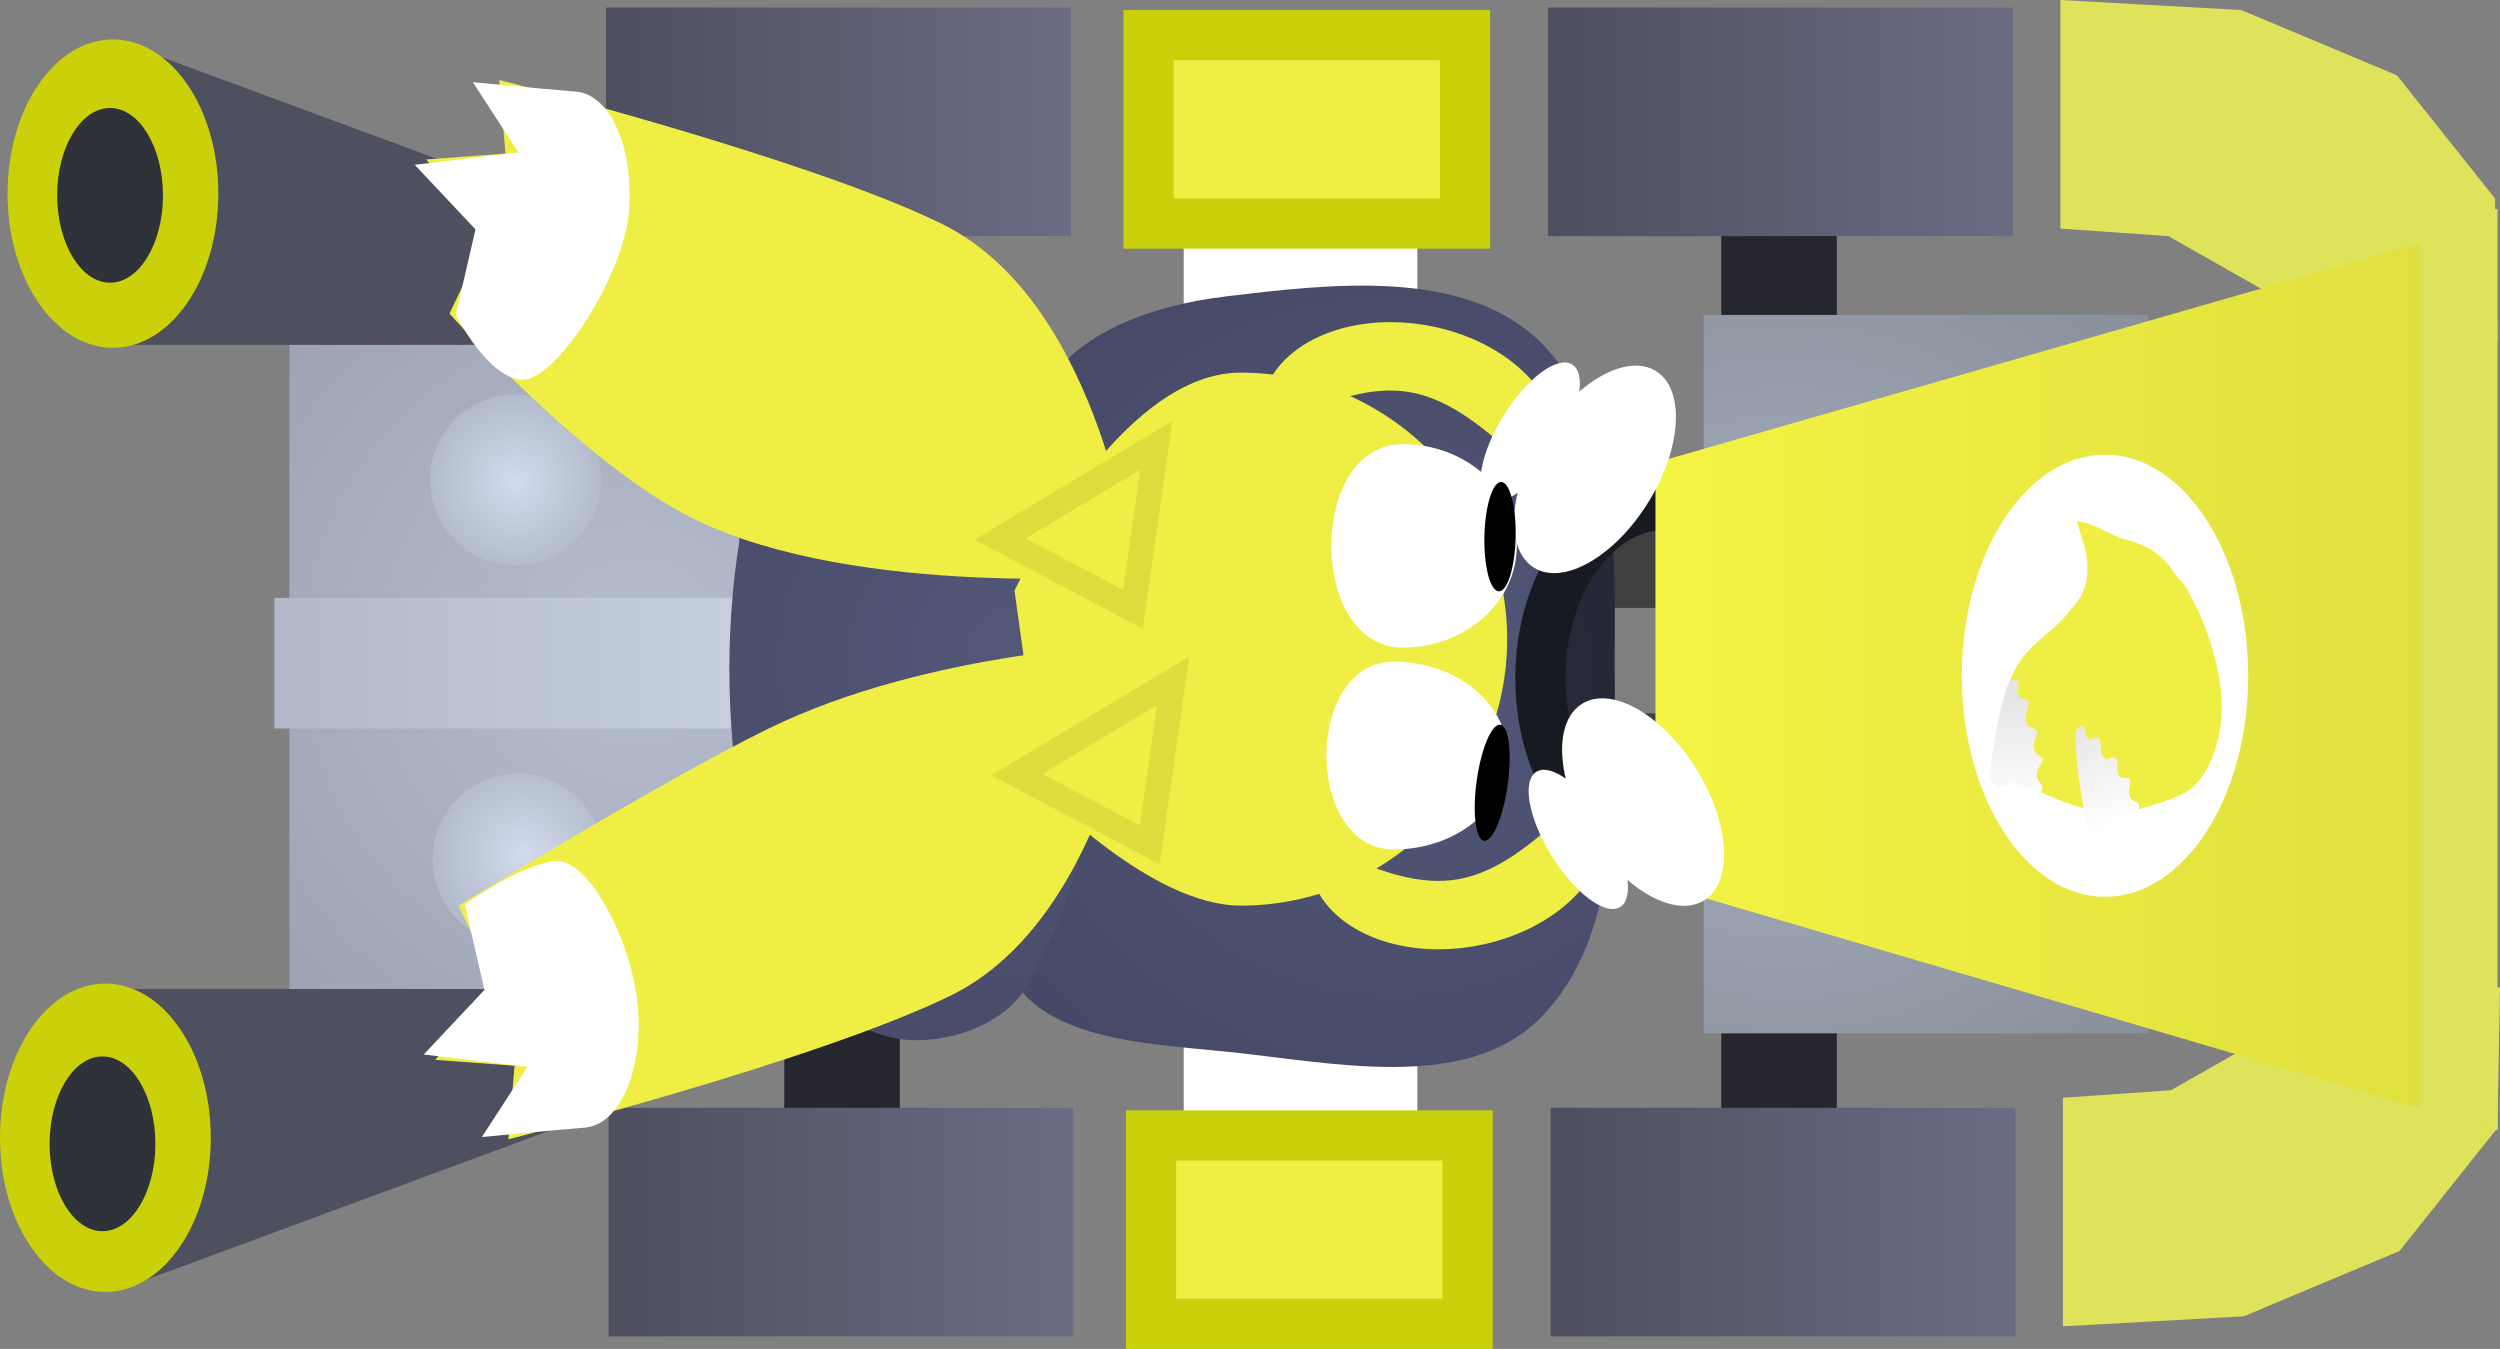 <svg version="1.1" xmlns="http://www.w3.org/2000/svg" xmlns:xlink="http://www.w3.org/1999/xlink" width="49.761" height="26.85" viewBox="0,0,49.761,26.85"><rect x="0" y="0" width="49.761" height="26.85" fill="#808080" stroke="none"/><defs><radialGradient cx="223.25" cy="179.799" r="11.126" gradientUnits="userSpaceOnUse" id="color-1"><stop offset="0" stop-color="#b6becf"/><stop offset="1" stop-color="#999fae"/></radialGradient><linearGradient x1="216.05" y1="178.7" x2="225.55" y2="178.7" gradientUnits="userSpaceOnUse" id="color-2"><stop offset="0" stop-color="#b1b8c9"/><stop offset="1" stop-color="#c6d0e1"/></linearGradient><radialGradient cx="238.363" cy="180.34" r="11.754" gradientUnits="userSpaceOnUse" id="color-3"><stop offset="0" stop-color="#535879"/><stop offset="1" stop-color="#434561"/></radialGradient><radialGradient cx="230.838" cy="179.952" r="11.614" gradientUnits="userSpaceOnUse" id="color-4"><stop offset="0" stop-color="#535879"/><stop offset="1" stop-color="#434561"/></radialGradient><radialGradient cx="246.199" cy="180.281" r="12.159" gradientUnits="userSpaceOnUse" id="color-5"><stop offset="0" stop-color="#a9b1c0"/><stop offset="1" stop-color="#828893"/></radialGradient><linearGradient x1="0" y1="0" x2="0" y2="0" gradientUnits="userSpaceOnUse" id="color-6"><stop offset="0" stop-color="#000000" stop-opacity="0"/><stop offset="1" stop-color="#000000"/></linearGradient><linearGradient x1="243.54" y1="180.252" x2="260.264" y2="180.252" gradientUnits="userSpaceOnUse" id="color-7"><stop offset="0" stop-color="#f4f444"/><stop offset="1" stop-color="#dddd3e"/></linearGradient><linearGradient x1="222.703" y1="188.85" x2="231.953" y2="188.85" gradientUnits="userSpaceOnUse" id="color-8"><stop offset="0" stop-color="#4d4e5e"/><stop offset="1" stop-color="#6b6c84"/></linearGradient><linearGradient x1="241.453" y1="188.85" x2="250.703" y2="188.85" gradientUnits="userSpaceOnUse" id="color-9"><stop offset="0" stop-color="#4d4e5e"/><stop offset="1" stop-color="#6b6c84"/></linearGradient><linearGradient x1="222.653" y1="166.95" x2="231.903" y2="166.95" gradientUnits="userSpaceOnUse" id="color-10"><stop offset="0" stop-color="#4d4e5e"/><stop offset="1" stop-color="#6b6c84"/></linearGradient><linearGradient x1="241.403" y1="166.95" x2="250.653" y2="166.95" gradientUnits="userSpaceOnUse" id="color-11"><stop offset="0" stop-color="#4d4e5e"/><stop offset="1" stop-color="#6b6c84"/></linearGradient><radialGradient cx="221" cy="183.8" r="2.34" gradientUnits="userSpaceOnUse" id="color-12"><stop offset="0" stop-color="#d1dbed"/><stop offset="1" stop-color="#a9b1c0"/></radialGradient><radialGradient cx="220.85" cy="176.4" r="2.275" gradientUnits="userSpaceOnUse" id="color-13"><stop offset="0" stop-color="#d1dbed"/><stop offset="1" stop-color="#a9b1c0"/></radialGradient><linearGradient x1="251.901" y1="182.945" x2="251.831" y2="177.234" gradientUnits="userSpaceOnUse" id="color-14"><stop offset="0" stop-color="#ffffff"/><stop offset="1" stop-color="#c0c0c0"/></linearGradient><linearGradient x1="253.893" y1="182.775" x2="252.008" y2="177.755" gradientUnits="userSpaceOnUse" id="color-15"><stop offset="0" stop-color="#ffffff"/><stop offset="1" stop-color="#c0c0c0"/></linearGradient></defs><g transform="translate(-210.589,-166.8)"><g data-paper-data="{&quot;isPaintingLayer&quot;:true}" fill-rule="nonzero" stroke-linejoin="miter" stroke-miterlimit="10" stroke-dasharray="" stroke-dashoffset="0" style="mix-blend-mode: normal"><path d="M223.55,178.9h25v2.1h-25z" fill="#ffffff" stroke="none" stroke-width="0.884" stroke-linecap="butt"/><path d="M234.15,171h4.65v18.6h-4.65z" fill="#ffffff" stroke="none" stroke-width="1" stroke-linecap="butt"/><path d="M244.85,170.75h2.3v18.75h-2.3z" fill="#25262e" stroke="none" stroke-width="1" stroke-linecap="butt"/><path d="M226.2,170.75h2.3v18.75h-2.3z" fill="#25262e" stroke="none" stroke-width="1" stroke-linecap="butt"/><path d="M251.6,166.8l3.6,0.2l3.1,1.3l1.95,2.45l0.05,2.8l-4.7,-1l-1.85,-1.05l-2.15,-0.15z" data-paper-data="{&quot;origPos&quot;:null}" fill="#dee35b" stroke="none" stroke-width="1" stroke-linecap="round"/><path d="M251.65,188.65l2.15,-0.15l1.85,-1.05l4.7,-1l-0.05,2.8l-1.95,2.45l-3.1,1.3l-3.6,0.2z" data-paper-data="{&quot;origPos&quot;:null}" fill="#dee35b" stroke="none" stroke-width="1" stroke-linecap="round"/><path d="M216.35,173.65h8.95v12.9h-8.95z" fill="url(#color-1)" stroke="none" stroke-width="1" stroke-linecap="butt"/><path d="M216.05,178.7h9.5v2.6h-9.5z" fill="url(#color-2)" stroke="none" stroke-width="1" stroke-linecap="butt"/><g data-paper-data="{&quot;origPos&quot;:null}" stroke="none" stroke-width="1.59" stroke-linecap="round"><path d="M234.974,172.701c2.083,-0.248 4.723,-0.571 6.242,0.875c1.616,1.546 1.52,4.256 1.511,6.441c0.009,2.43 0.186,5.41 -1.511,7.077c-1.493,1.461 -4.163,0.843 -6.242,0.636c-1.589,-0.159 -3.758,-0.242 -4.333,-1.67c-0.817,-1.84 0.975,-3.896 1.113,-5.884c0.126,-1.803 -1.234,-3.745 -0.477,-5.407c0.522,-1.306 2.23,-1.892 3.697,-2.067z" data-paper-data="{&quot;origPos&quot;:null}" fill="url(#color-3)"/><path d="M228.288,172.808c1.18,-0.089 2.414,0.748 2.942,1.749c1.019,1.722 1.42,3.828 1.352,5.805c-0.073,2.107 -0.525,4.327 -1.59,6.123c-0.52,0.817 -1.827,1.177 -2.704,0.954c-1.002,-0.256 -1.673,-0.819 -2.249,-2.144c-0.576,-1.325 -0.932,-3.154 -0.932,-5.172c0,-2.018 0.356,-3.847 0.932,-5.172c0.576,-1.325 1.217,-2.066 2.249,-2.144z" fill="url(#color-4)"/></g><path d="M244.5,173.068h8.85v14.3h-8.85z" fill="url(#color-5)" stroke="none" stroke-width="1.147" stroke-linecap="butt"/><path d="M243.725,176.85c0.683,0 1.302,0.387 1.75,1.011c0.448,0.625 0.725,1.487 0.725,2.439c0,0.952 -0.277,1.814 -0.725,2.439c-0.448,0.624 -1.067,1.011 -1.75,1.011c-0.683,0 -1.302,-0.387 -1.75,-1.011c-0.448,-0.625 -0.725,-1.487 -0.725,-2.439c0,-0.952 0.277,-1.814 0.725,-2.439c0.448,-0.624 1.067,-1.011 1.75,-1.011z" data-paper-data="{&quot;origPos&quot;:null}" fill="url(#color-6)" stroke="#181a22" stroke-width="1" stroke-linecap="butt"/><path d="M243.54,176.01l16.724,-4.809v18.102l-16.724,-4.917z" data-paper-data="{&quot;origPos&quot;:null}" fill="url(#color-7)" stroke="none" stroke-width="0.54" stroke-linecap="butt"/><path d="M252.488,175.85c0.786,0 1.499,0.493 2.015,1.29c0.516,0.796 0.835,1.896 0.835,3.11c0,1.214 -0.319,2.314 -0.835,3.11c-0.516,0.797 -1.229,1.29 -2.015,1.29c-0.786,0 -1.499,-0.493 -2.015,-1.29c-0.516,-0.796 -0.835,-1.896 -0.835,-3.11c0,-1.214 0.319,-2.314 0.835,-3.11c0.516,-0.797 1.229,-1.29 2.015,-1.29z" data-paper-data="{&quot;origPos&quot;:null}" fill="#ffffff" stroke="none" stroke-width="1" stroke-linecap="butt"/><path d="M222.703,188.85h9.25v4.55h-9.25z" fill="url(#color-8)" stroke="none" stroke-width="1.062" stroke-linecap="butt"/><path d="M241.453,188.85h9.25v4.55h-9.25z" data-paper-data="{&quot;origPos&quot;:null}" fill="url(#color-9)" stroke="none" stroke-width="1.062" stroke-linecap="butt"/><path d="M233.5,189.4h6.3v3.75h-6.3z" data-paper-data="{&quot;origPos&quot;:null}" fill="#efee44" stroke="#cad10a" stroke-width="1" stroke-linecap="round"/><path d="M222.653,166.95h9.25v4.55h-9.25z" fill="url(#color-10)" stroke="none" stroke-width="1.062" stroke-linecap="butt"/><path d="M241.403,166.95h9.25v4.55h-9.25z" fill="url(#color-11)" stroke="none" stroke-width="1.062" stroke-linecap="butt"/><path d="M233.45,167.5h6.3v3.75h-6.3z" data-paper-data="{&quot;origPos&quot;:null}" fill="#efee44" stroke="#cad10a" stroke-width="1" stroke-linecap="round"/><path d="M213.069,167.664l9.018,3.333l1.754,1.273l0.689,1.394h-11.461z" fill="#4e4f5f" stroke="none" stroke-width="1.232" stroke-linecap="round"/><path d="M211.353,172.823c-0.381,-0.555 -0.614,-1.322 -0.614,-2.169c0,-0.847 0.234,-1.614 0.614,-2.169c0.381,-0.556 0.905,-0.9 1.484,-0.9c0.578,0 1.103,0.343 1.484,0.9c0.381,0.555 0.614,1.322 0.614,2.169c0,0.847 -0.234,1.614 -0.614,2.169c-0.381,0.556 -0.905,0.9 -1.484,0.9c-0.579,0 -1.103,-0.343 -1.484,-0.9z" data-paper-data="{&quot;origPos&quot;:null}" fill="#cad10a" stroke="none" stroke-width="2.387" stroke-linecap="butt"/><path d="M212.036,171.917c-0.19,-0.314 -0.309,-0.749 -0.309,-1.229c0,-0.48 0.118,-0.915 0.309,-1.229c0.19,-0.315 0.453,-0.51 0.744,-0.51c0.291,0 0.553,0.195 0.744,0.51c0.19,0.314 0.309,0.749 0.309,1.229c0,0.48 -0.118,0.915 -0.309,1.229c-0.19,0.315 -0.453,0.51 -0.744,0.51c-0.291,0 -0.553,-0.195 -0.744,-0.51z" data-paper-data="{&quot;origPos&quot;:null}" fill="#30323a" stroke="none" stroke-width="1.197" stroke-linecap="butt"/><path d="M212.919,186.486h11.461l-0.689,1.394l-1.754,1.273l-9.018,3.333z" fill="#4e4f5f" stroke="none" stroke-width="1.232" stroke-linecap="round"/><path d="M212.687,186.377c0.578,0 1.103,0.343 1.484,0.9c0.381,0.555 0.614,1.322 0.614,2.169c0,0.847 -0.234,1.614 -0.614,2.169c-0.381,0.556 -0.905,0.9 -1.484,0.9c-0.579,0 -1.103,-0.343 -1.484,-0.9c-0.381,-0.555 -0.614,-1.322 -0.614,-2.169c0,-0.847 0.234,-1.614 0.614,-2.169c0.381,-0.556 0.905,-0.9 1.484,-0.9z" data-paper-data="{&quot;origPos&quot;:null}" fill="#cad10a" stroke="none" stroke-width="2.387" stroke-linecap="butt"/><path d="M212.629,187.828c0.291,0 0.553,0.195 0.744,0.51c0.19,0.314 0.309,0.749 0.309,1.229c0,0.48 -0.118,0.915 -0.309,1.229c-0.19,0.315 -0.453,0.51 -0.744,0.51c-0.291,0 -0.553,-0.195 -0.744,-0.51c-0.19,-0.314 -0.309,-0.749 -0.309,-1.229c0,-0.48 0.118,-0.915 0.309,-1.229c0.19,-0.315 0.453,-0.51 0.744,-0.51z" fill="#30323a" stroke="none" stroke-width="1.197" stroke-linecap="butt"/><path d="M220.9,182.2c0.469,0 0.894,0.19 1.202,0.498c0.308,0.308 0.498,0.733 0.498,1.202c0,0.469 -0.19,0.894 -0.498,1.202c-0.308,0.308 -0.733,0.498 -1.202,0.498c-0.469,0 -0.894,-0.19 -1.202,-0.498c-0.308,-0.308 -0.498,-0.733 -0.498,-1.202c0,-0.469 0.19,-0.894 0.498,-1.202c0.308,-0.308 0.733,-0.498 1.202,-0.498z" fill="url(#color-12)" stroke="none" stroke-width="1" stroke-linecap="butt"/><path d="M220.85,174.65c0.469,0 0.894,0.19 1.202,0.498c0.308,0.308 0.498,0.733 0.498,1.202c0,0.469 -0.19,0.894 -0.498,1.202c-0.308,0.308 -0.733,0.498 -1.202,0.498c-0.469,0 -0.894,-0.19 -1.202,-0.498c-0.308,-0.308 -0.498,-0.733 -0.498,-1.202c0,-0.469 0.19,-0.894 0.498,-1.202c0.308,-0.308 0.733,-0.498 1.202,-0.498z" fill="url(#color-13)" stroke="none" stroke-width="1" stroke-linecap="butt"/><g data-paper-data="{&quot;origPos&quot;:null,&quot;origRot&quot;:0}" stroke="none" stroke-width="0" stroke-linecap="butt"><path d="M239.018,173.281c1.62,0.297 2.763,1.464 2.553,2.606c-0.21,1.142 -1.277,-0.98 -2.897,-1.277c-1.62,-0.297 -3.179,1.342 -2.969,0.2c0.21,-1.142 1.693,-1.826 3.312,-1.529z" data-paper-data="{&quot;origPos&quot;:null,&quot;origRot&quot;:0}" fill="#efee44"/><g data-paper-data="{&quot;origPos&quot;:null,&quot;origRot&quot;:0}" fill="#ffffff"><path d="M241.577,175.728c-0.461,0.743 -1.072,1.198 -1.364,1.017c-0.293,-0.182 -0.156,-0.931 0.304,-1.674c0.461,-0.743 1.072,-1.198 1.364,-1.017c0.293,0.182 0.156,0.931 -0.304,1.674z" data-paper-data="{&quot;origPos&quot;:null}"/><path d="M243.396,176.8c-0.67,1.081 -1.688,1.663 -2.274,1.3c-0.585,-0.363 -0.517,-1.534 0.153,-2.614c0.67,-1.081 1.688,-1.663 2.274,-1.3c0.585,0.363 0.517,1.534 -0.153,2.614z" data-paper-data="{&quot;origPos&quot;:null}"/></g></g><g data-paper-data="{&quot;origPos&quot;:null,&quot;origRot&quot;:0,&quot;index&quot;:null}" stroke="none" stroke-width="0" stroke-linecap="butt"><path d="M236.662,184.097c-0.21,-1.142 1.349,0.498 2.969,0.2c1.62,-0.297 2.687,-2.419 2.897,-1.277c0.21,1.142 -0.934,2.309 -2.553,2.606c-1.62,0.297 -3.103,-0.387 -3.312,-1.529z" data-paper-data="{&quot;origPos&quot;:null,&quot;origRot&quot;:0}" fill="#efee44"/><g data-paper-data="{&quot;origPos&quot;:null,&quot;origRot&quot;:0}" fill="#ffffff"><path d="M242.838,184.853c-0.293,0.182 -0.904,-0.274 -1.364,-1.017c-0.461,-0.743 -0.597,-1.493 -0.304,-1.674c0.293,-0.182 0.904,0.274 1.364,1.017c0.461,0.743 0.597,1.493 0.304,1.674z" data-paper-data="{&quot;origPos&quot;:null}"/><path d="M244.507,184.722c-0.585,0.363 -1.603,-0.219 -2.274,-1.3c-0.67,-1.081 -0.739,-2.251 -0.153,-2.614c0.585,-0.363 1.603,0.219 2.274,1.3c0.67,1.081 0.739,2.251 0.153,2.614z" data-paper-data="{&quot;origPos&quot;:null}"/></g></g><path d="M240.588,179.521c0,2.93 -2.375,5.305 -5.305,5.305c-1.785,0 -3.944,-2.265 -3.944,-2.265l-0.557,-4.004c0,0 2.03,-4.34 4.501,-4.34c2.93,0 5.305,2.375 5.305,5.305z" data-paper-data="{&quot;origPos&quot;:null}" fill="#efee44" stroke="none" stroke-width="0" stroke-linecap="butt"/><path d="M240.601,181.839c0,1.032 -1.017,1.869 -2.271,1.869c-1.785,0 -1.785,-3.738 0,-3.738c1.254,0 2.271,0.837 2.271,1.869z" data-paper-data="{&quot;origPos&quot;:null}" fill="#ffffff" stroke="none" stroke-width="0" stroke-linecap="butt"/><path d="M240.598,182.423c-0.09,0.638 -0.3,1.136 -0.47,1.112c-0.17,-0.024 -0.235,-0.56 -0.146,-1.198c0.09,-0.638 0.3,-1.136 0.47,-1.112c0.17,0.024 0.235,0.56 0.146,1.198z" data-paper-data="{&quot;origPos&quot;:null,&quot;origRot&quot;:0}" fill="#000000" stroke="none" stroke-width="0" stroke-linecap="butt"/><path d="M240.78,177.664c0,1.118 -1.017,2.025 -2.271,2.025c-1.894,0 -1.894,-4.049 0,-4.049c1.254,0 2.271,0.907 2.271,2.025z" data-paper-data="{&quot;origPos&quot;:null}" fill="#ffffff" stroke="none" stroke-width="0" stroke-linecap="butt"/><path d="M240.757,177.488c-0.013,0.601 -0.163,1.085 -0.334,1.082c-0.172,-0.004 -0.3,-0.494 -0.288,-1.095c0.013,-0.601 0.163,-1.085 0.334,-1.082c0.172,0.004 0.3,0.494 0.288,1.095z" data-paper-data="{&quot;origPos&quot;:null,&quot;origRot&quot;:0}" fill="#000000" stroke="none" stroke-width="0" stroke-linecap="butt"/><g data-paper-data="{&quot;origRot&quot;:0,&quot;origPos&quot;:null}" stroke="none" stroke-width="0" stroke-linecap="butt"><path d="M233.166,178.258c0,0 -5.519,0.464 -8.755,-1.123c-2.213,-1.086 -4.875,-4.093 -4.875,-4.093l0.759,-1.6l-1.224,-1.469l1.579,-0.117l-0.124,-1.464c0,0 6.138,1.553 8.807,2.862c3.235,1.587 3.832,7.004 3.832,7.004z" data-paper-data="{&quot;origPos&quot;:null,&quot;origRot&quot;:0}" fill="#efee44"/><g data-paper-data="{&quot;origPos&quot;:null,&quot;origRot&quot;:0}" fill="#ffffff"><path d="M222.054,168.624c0.687,0.057 1.158,1.13 1.053,2.398c-0.105,1.267 -1.461,3.392 -2.147,3.335c-0.676,-0.056 -1.299,-1.289 -1.299,-1.289l0.392,-1.702l-1.209,-1.286l2.063,-0.247l-0.906,-1.397c0,0 1.367,0.131 2.053,0.188z" data-paper-data="{&quot;origPos&quot;:null}"/></g></g><path d="M233.139,178.929l-2.644,-1.4l3.11,-1.866z" data-paper-data="{&quot;origPos&quot;:null,&quot;index&quot;:null}" fill="#efee44" stroke="#dddd3e" stroke-width="0.5" stroke-linecap="round"/><g data-paper-data="{&quot;origRot&quot;:0,&quot;origPos&quot;:null,&quot;index&quot;:null}" stroke="none" stroke-width="0" stroke-linecap="butt"><path d="M229.514,186.615c-2.669,1.31 -8.807,2.862 -8.807,2.862l0.124,-1.464l-1.579,-0.117l1.224,-1.469l-0.759,-1.6c0,0 3.948,-2.435 6.161,-3.521c3.235,-1.587 7.469,-1.695 7.469,-1.695c0,0 -0.597,5.416 -3.832,7.004z" data-paper-data="{&quot;origPos&quot;:null,&quot;origRot&quot;:0}" fill="#efee44"/><g data-paper-data="{&quot;origPos&quot;:null,&quot;origRot&quot;:0}" fill="#ffffff"><path d="M220.18,189.433l0.906,-1.397l-2.063,-0.247l1.209,-1.286l-0.392,-1.702c0,0 1.123,-0.805 1.799,-0.861c0.687,-0.057 1.542,1.639 1.647,2.906c0.105,1.267 -0.366,2.341 -1.053,2.398c-0.687,0.057 -2.053,0.188 -2.053,0.188z" data-paper-data="{&quot;origPos&quot;:null}"/></g></g><path d="M233.474,183.618l-2.644,-1.4l3.11,-1.866z" data-paper-data="{&quot;origPos&quot;:null,&quot;index&quot;:null}" fill="#efee44" stroke="#dddd3e" stroke-width="0.5" stroke-linecap="round"/><path d="M252.197,177.26c0.139,0.064 0.272,0.161 0.389,0.292c0.271,0.306 0.524,0.573 0.679,1.038c0.057,0.172 0.074,0.369 0.145,0.534c0.054,0.15 0.055,0.291 0.077,0.455c0.09,0.668 0.068,1.534 -0.118,2.172c-0.209,0.683 -0.732,1.259 -1.268,1.142c-0.33,-0.075 -0.654,-0.223 -0.974,-0.36c-0.195,-0.084 -0.416,-0.216 -0.619,-0.126c-0.118,0.05 -0.162,0.081 -0.283,-0.071c-0.036,-0.045 0.003,-0.391 0.013,-0.447c0.101,-0.577 0.171,-1.093 0.386,-1.608c0.231,-0.545 0.603,-0.755 0.955,-1.089c0.108,-0.102 0.206,-0.239 0.306,-0.355c0.274,-0.295 0.312,-0.756 0.185,-1.195l-0.145,-0.471z" data-paper-data="{&quot;origPos&quot;:null,&quot;origRot&quot;:0}" fill="#efee44" stroke="none" stroke-width="0.5" stroke-linecap="butt"/><path d="M251.126,182.557c-0.197,-0.085 -0.421,-0.218 -0.626,-0.128c-0.119,0.051 -0.164,0.082 -0.286,-0.072c-0.036,-0.046 0.003,-0.395 0.013,-0.452c0.1,-0.568 0.169,-1.078 0.374,-1.585c0.018,0.004 0.036,0.007 0.054,0.01c0.019,0.003 0.093,0.001 0.098,0.001c0.002,0.015 0.014,0.034 0.013,0.05c-0.003,0.06 -0.035,0.158 -0.016,0.211c0.017,0.05 0.014,0.041 0.038,0.085c0.051,0.035 0.136,0.038 0.177,0.098c0.006,0.009 -0.01,0.077 -0.017,0.119c-0.021,0.129 -0.064,0.143 -0.025,0.299c0.027,0.105 0.11,0.067 0.154,0.11c0.008,0.008 0.063,0.046 0.063,0.096c0.001,0.05 -0.108,0.217 -0.057,0.334c0.038,0.088 0.159,0.141 0.16,0.183c0.003,0.061 -0.061,0.148 -0.069,0.159c-0.083,0.125 -0.041,0.24 0.046,0.335c0.041,0.043 0.017,0.103 -0.017,0.179c-0.026,-0.011 -0.052,-0.022 -0.077,-0.033z" data-paper-data="{&quot;origPos&quot;:null,&quot;origRot&quot;:0}" fill="url(#color-14)" stroke="none" stroke-width="0.5" stroke-linecap="butt"/><path d="M251.941,177.185c0.144,-0.037 0.692,0.259 0.836,0.32c0.338,0.089 0.647,0.179 0.932,0.488c0.105,0.114 0.183,0.277 0.299,0.376c0.096,0.097 0.142,0.221 0.214,0.352c0.292,0.532 0.549,1.316 0.588,2.006c0.033,0.747 -0.246,1.611 -0.757,1.867c-0.316,0.156 -0.649,0.243 -0.976,0.336c-0.199,0.057 -0.437,0.089 -0.588,0.305c-0.088,0.124 -0.117,0.181 -0.273,0.128c-0.046,-0.016 -0.122,-0.349 -0.131,-0.406c-0.095,-0.58 -0.198,-1.085 -0.172,-1.687c0.03,-0.64 0.292,-1.076 0.497,-1.609c0.063,-0.163 0.106,-0.351 0.157,-0.522c0.148,-0.446 0.007,-0.839 -0.218,-1.221z" data-paper-data="{&quot;origPos&quot;:null,&quot;origRot&quot;:0}" fill="#efee44" stroke="none" stroke-width="0.5" stroke-linecap="butt"/><path d="M253.083,182.953c-0.202,0.058 -0.442,0.09 -0.595,0.309c-0.089,0.125 -0.119,0.183 -0.276,0.129c-0.046,-0.016 -0.123,-0.353 -0.132,-0.41c-0.093,-0.571 -0.194,-1.07 -0.175,-1.658c0.017,-0.009 0.034,-0.017 0.051,-0.027c0.018,-0.01 0.083,-0.062 0.087,-0.065c0.006,0.012 0.023,0.021 0.027,0.036c0.017,0.055 0.02,0.163 0.053,0.198c0.031,0.033 0.025,0.027 0.06,0.051c0.056,-0.003 0.132,-0.058 0.188,-0.032c0.009,0.004 0.015,0.075 0.023,0.117c0.022,0.129 -0.011,0.17 0.074,0.282c0.057,0.075 0.119,-0.015 0.171,-0.006c0.009,0.001 0.07,-0.002 0.087,0.042c0.017,0.044 -0.027,0.265 0.056,0.335c0.062,0.052 0.185,0.018 0.2,0.054c0.022,0.053 -0.007,0.172 -0.01,0.187c-0.034,0.167 0.04,0.241 0.148,0.266c0.049,0.011 0.048,0.08 0.042,0.17c-0.026,0.007 -0.053,0.015 -0.079,0.022z" data-paper-data="{&quot;origPos&quot;:null,&quot;origRot&quot;:0}" fill="url(#color-15)" stroke="none" stroke-width="0.5" stroke-linecap="butt"/><path d="M258.75,171.6l1.55,-0.65v18.35l-1.55,-0.4z" data-paper-data="{&quot;origPos&quot;:null}" fill="#dee35b" stroke="none" stroke-width="1" stroke-linecap="round"/></g></g></svg>